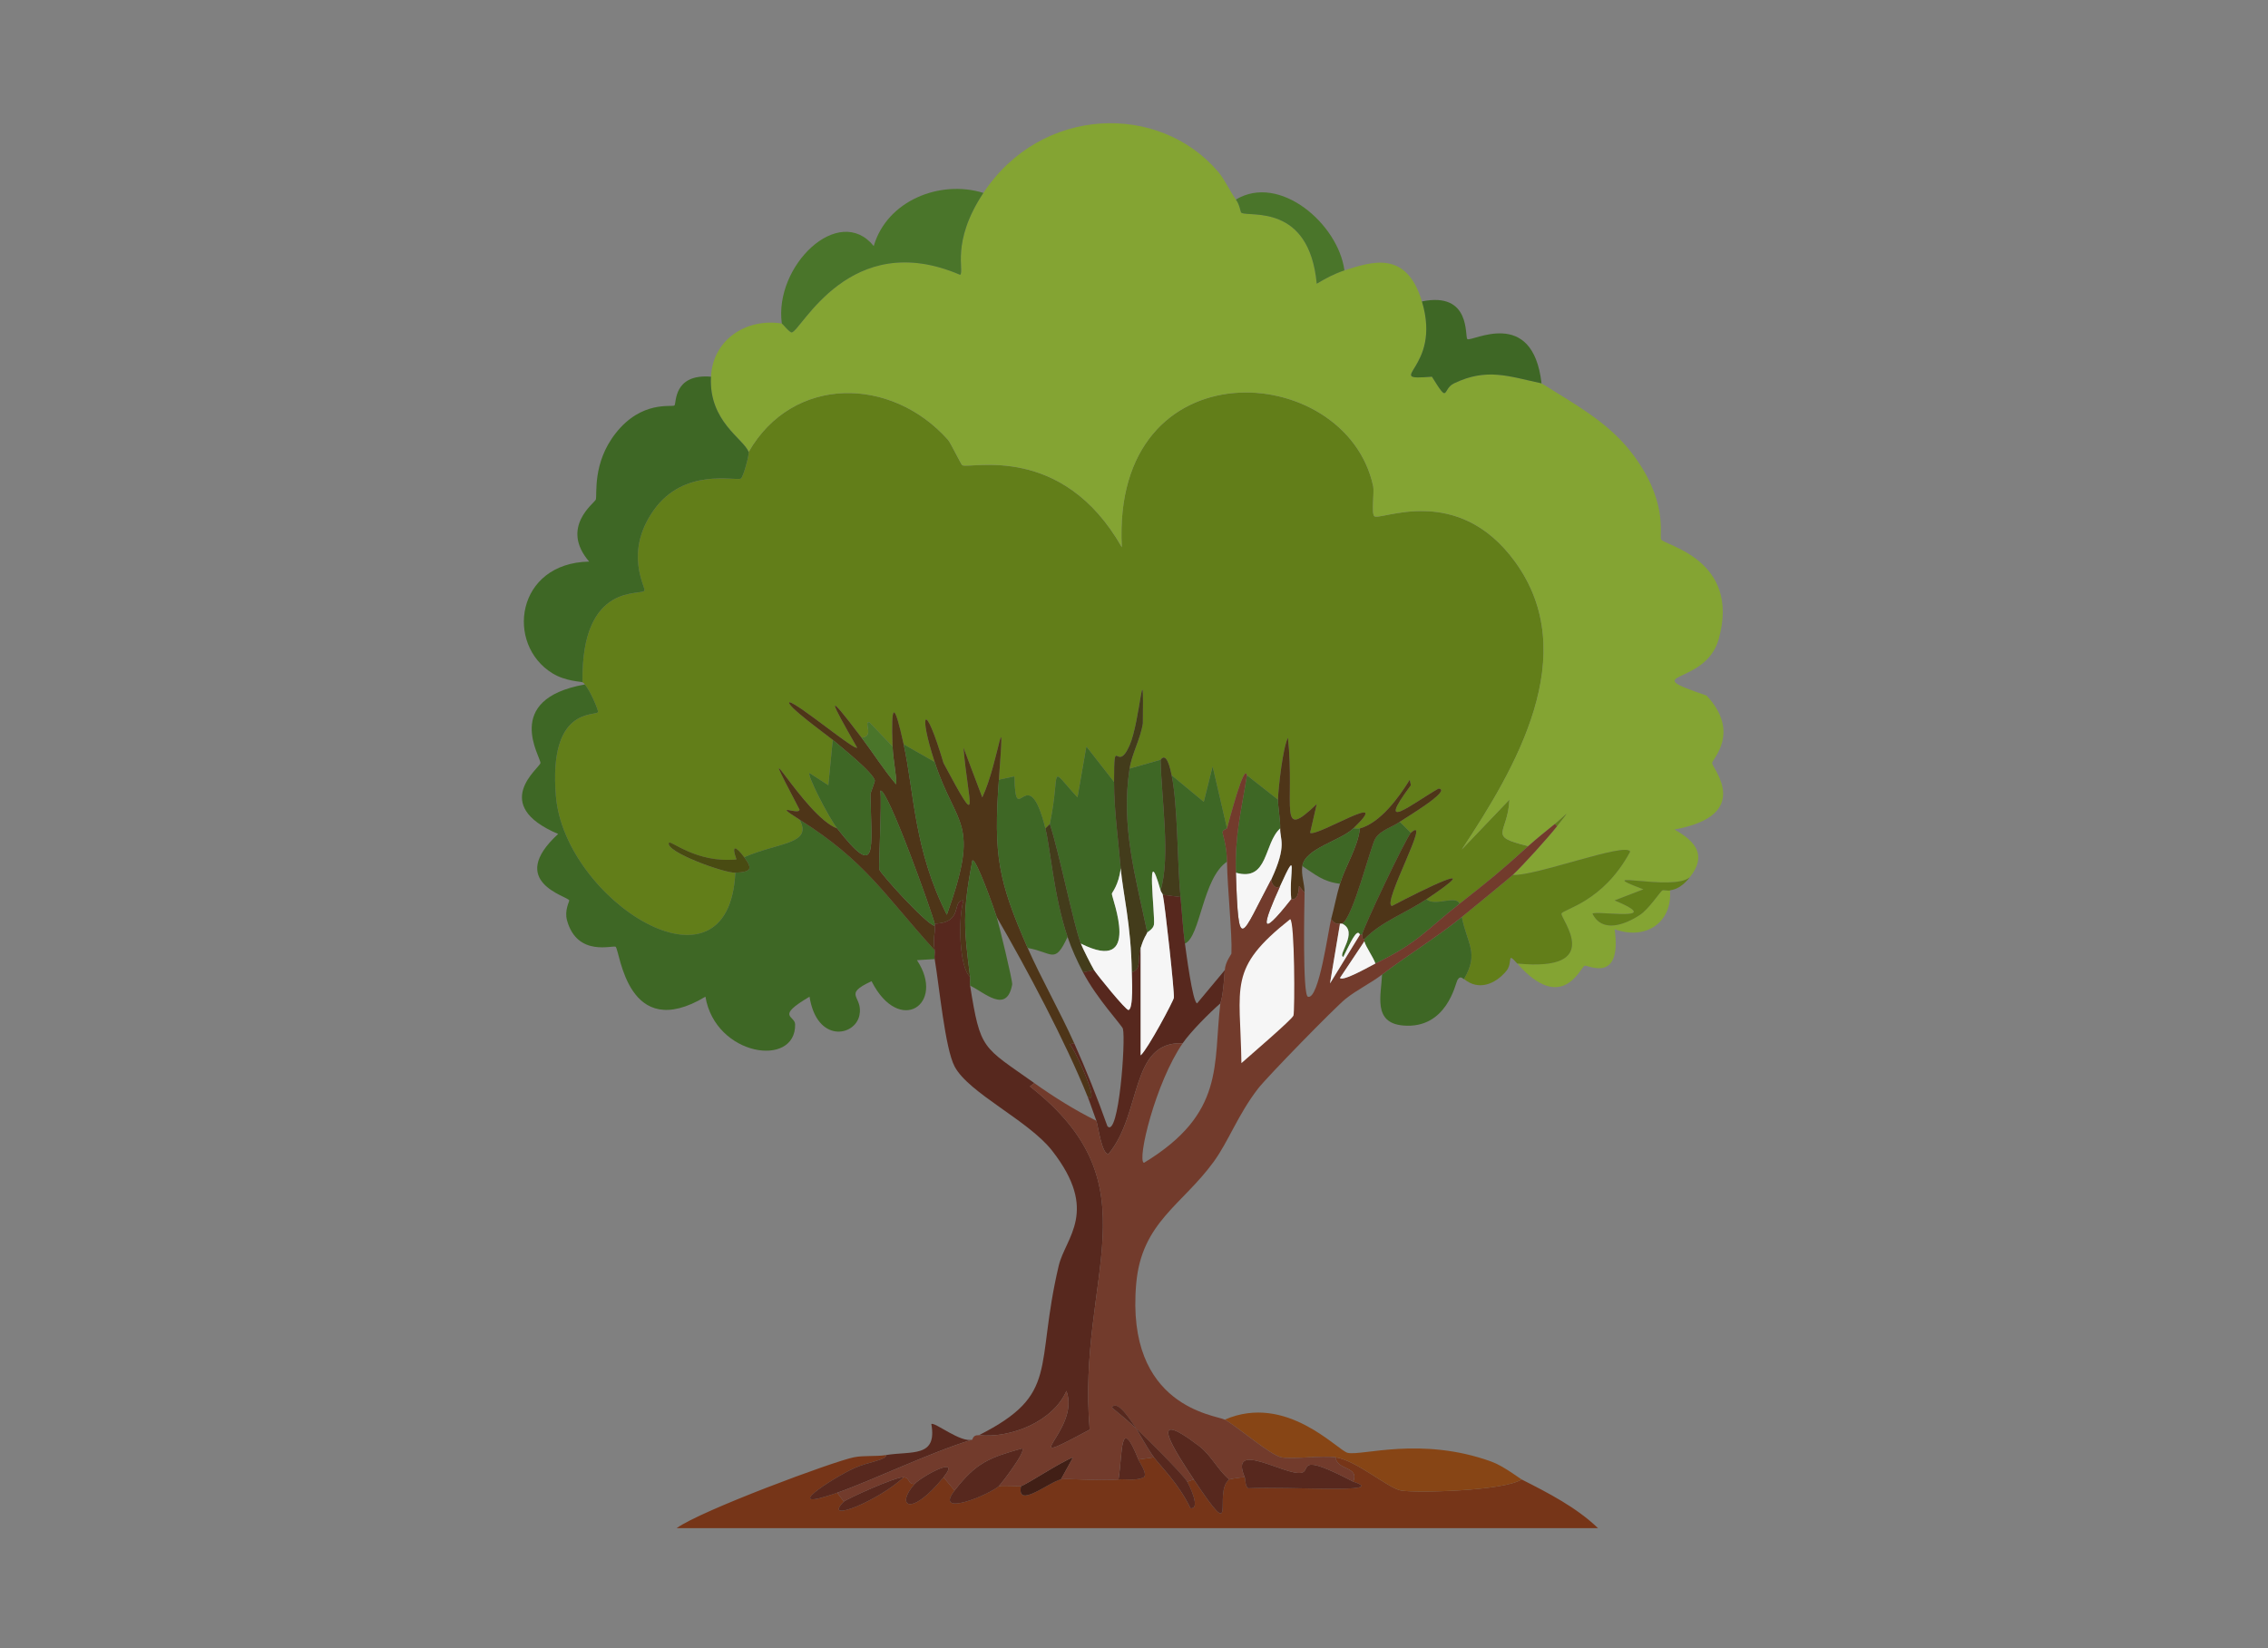 <?xml version="1.0" encoding="UTF-8"?>
<svg id="Layer_1" data-name="Layer 1" xmlns="http://www.w3.org/2000/svg" viewBox="0 0 1471.31 1069.35"><rect x="0" y="0" width="1471.31" height="1069.35" fill="#808080" stroke="none"/>
  <defs>
    <style>
      .cls-1 {
        fill: #494b12;
      }

      .cls-1, .cls-2, .cls-3, .cls-4, .cls-5, .cls-6, .cls-7, .cls-8, .cls-9, .cls-10, .cls-11, .cls-12, .cls-13 {
        stroke-width: 0px;
      }

      .cls-2 {
        fill: #4a752a;
      }

      .cls-3 {
        fill: #763518;
      }

      .cls-4 {
        fill: #4e3518;
      }

      .cls-5 {
        fill: #874515;
      }

      .cls-6 {
        fill: #411f16;
      }

      .cls-7 {
        fill: #57281e;
      }

      .cls-8 {
        fill: #723b2c;
      }

      .cls-9 {
        fill: #f6f6f6;
      }

      .cls-10 {
        fill: #433c1b;
      }

      .cls-11 {
        fill: #3e6725;
      }

      .cls-12 {
        fill: #627e19;
      }

      .cls-13 {
        fill: #84a433;
      }
    </style>
  </defs>
  <path class="cls-12" d="M991.41,549.04c-19.17,17.36-24.67,21.7-44.54,37.36-2.43-5.94-15.61,2.05-21.55-2.87,41.53-27.8-2.92-5.95-22.27,4.31-7.09-.83,26.33-60.32,12.21-47.42l-7.18-7.18c2.57-1.9,34.53-20.71,25.14-21.55-16.2,9.13-42.09,30.16-17.96-2.16l-.72-3.59c-7.12,11.62-19.03,27.9-32.33,31.61-1.16.32-2.95-.19-4.31,0,27.11-26.1-23.57,5.77-28.02,2.87q2.16-9.34,4.31-18.68c-25.62,24.74-14.02,1.38-18.68-43.1-3.34,6.66-6.17,32.1-6.47,40.23q-10.06-7.9-20.12-15.81c-1.61-8.59-11.28,28.45-12.93,34.48q-4.67-20.12-9.34-40.23-2.87,11.49-5.75,22.99-10.42-8.62-20.83-17.24c-.83-4.03-3.28-15.59-7.18-10.06l-20.12,5.75c1.46-9.6,7.21-19.59,8.62-29.46.63-49.26-1.56-1.66-8.62,14.37-8.47,19.23-10.01-8.96-10.06,23.71l-17.96-22.99-5.75,33.05c-19.64-21.26-10.45-18.9-17.96,17.24l-2.87,2.87c-11.68-46.38-19.34,2.67-20.12-33.77q-5.03,1.08-10.06,2.16c4.17-57.08.06-11.49-10.78,11.49l-12.21-32.33c3.04,36.69,11.9,56.48-12.93,10.06-12.42-41.9-16.35-33.09-5.75-.72l-20.12-11.49c-6.08-27.74-8.29-27.84-7.18,1.44l-15.09-15.81c-4.06-.45,3.64,9.47-5.03,10.06-24.51-32.38-20.44-24.34-2.87,6.47-1.1,2.45-37.82-28.27-43.82-29.46-3.28,1.51,25.88,22.56,28.02,24.43q-1.44,14.73-2.87,29.46l-12.21-7.9c-1.91.74,12.19,28.55,17.96,35.92-21.2-7.48-57.64-75.8-24.43-12.21-.23,4.03-18.72-5.38,0,6.47,8.67,16.1-13.36,14.6-35.92,24.43-5.27-7.12-8.61-8.6-5.03,1.44-26.1,2.56-42.88-12.87-43.82-10.78-2.6,5.78,35.88,19.7,43.1,19.4-4.24,85.99-110.66,17.99-116.38-49.57-4.92-58.1,25.18-51.87,27.3-54.6.61-.79-5.47-14.96-8.62-17.96-.08-.07.33-.45-1.44-1.44-1.06-66.57,39.62-55.61,40.23-59.63.41-2.7-13.15-24.71,5.75-51.73,19.82-28.33,53.35-19.01,56.75-20.83,1.59-.85,5.57-15.75,5.03-17.24,28.83-50.16,92.8-49.02,129.31-7.9,1.88,2.11,8.47,16.15,9.34,16.52,5.72,2.43,64.82-14.58,103.45,53.16-6.89-131.89,145.47-121.61,163.08-39.51.79,3.69-1.26,17.74.72,19.4,3.93,3.29,53.8-21.9,91.24,29.46,44.01,60.37.29,134.27-34.48,186.79q15.45-16.16,30.89-32.33c-1.02,22.67-14.97,23.5,12.21,30.17Z"/>
  <path class="cls-13" d="M801.75,129.48c2.66,3.67,2.87,8.24,3.59,8.62,5.43,2.84,43.94-6.22,48.85,45.98,5.61-3.35,11.73-6.64,17.96-8.62,17.79-5.65,40.21-13.4,50.29,20.12,13.35,44.37-26.74,51.47,6.47,48.85,11.46,18.5,6.43,8.13,14.37,4.31,21.23-10.22,35.49-4.54,56.75,0,20.34,12.79,42.22,24.55,57.47,43.82,25.22,31.86,18.79,54.66,20.12,57.47,1.77,3.77,51.85,12.84,37.36,64.66-8.7,31.13-54.75,20.64-7.9,36.64,22.46,23.93,3.5,41.39,3.59,43.82.12,3.24,27.14,33.7-24.43,43.1,14.2,7.91,21.04,16.97,10.06,30.89-10.92,9.76-66.81-5.86-30.17,7.9q-9.34,3.59-18.68,7.18c34.14,14.37-12.65,6.37-14.37,8.62,6.35,12.75,21.08,7.21,30.89.72,5.57-3.69,12.85-14.7,14.37-15.81.69-.51,4.36.48,5.03,0,1.55,21.28-16.23,32.53-35.92,25.14,4.92,35.57-17.39,23.17-19.4,23.71-2.65.7-14.4,31.9-43.82-1.44,57.4,5.64,27.96-29.21,28.74-32.33.74-2.97,26.82-7.16,44.54-40.23-2.29-6.51-61.9,16.11-76.15,15.09,6.94-6.53,22.7-23.95,28.74-31.61,10.35-13.12,5.73-7.31-1.44-1.44-5.83,4.77-11.64,9.3-17.24,14.37-27.19-6.68-13.23-7.5-12.21-30.17q-15.45,16.16-30.89,32.33c34.77-52.52,78.5-126.42,34.48-186.79-37.44-51.36-87.31-26.17-91.24-29.46-1.98-1.65.07-15.71-.72-19.4-17.61-82.1-169.97-92.38-163.08,39.51-38.63-67.74-97.73-50.74-103.45-53.16-.87-.37-7.46-14.41-9.34-16.52-36.51-41.12-100.48-42.25-129.31,7.9-3.15-8.61-25.92-19.67-24.43-48.85,1.24-24.24,23.1-38.14,45.98-34.48.43.07,5.07,5.99,6.47,5.75,6.25-1.07,37.65-68.08,109.2-37.36,2.99-2.38-6.24-20.96,15.09-53.16,37.6-56.77,114.15-58.63,152.3-13.65,4.45,5.25,7.43,12.35,11.49,17.96Z"/>
  <path class="cls-11" d="M379.32,444.15c3.15,3,9.23,17.17,8.62,17.96-2.12,2.73-32.22-3.5-27.3,54.6,5.72,67.56,112.14,135.56,116.38,49.57,10.69-.44,11.23-2.65,5.75-10.06,22.56-9.82,44.59-8.32,35.92-24.43,43.08,27.25,54.34,48.07,87.65,84.77.3,1.83-.31,3.92,0,5.75l-11.49.72c18.86,28.45-11.36,49.28-29.46,13.65-19.49,9.05-5.09,9.36-7.9,22.27-2.97,13.64-27.55,17.91-32.33-12.21-22.33,13.16-9.45,12.08-9.34,17.96.51,28.41-51.73,20.66-58.19-17.96-50.57,30.29-55.33-29.2-58.19-32.33-1.35-1.48-24.91,7.01-31.61-17.24-1.78-6.43,1.63-12.31,1.44-12.93-.88-2.75-41.12-11.93-7.18-43.1-44.72-19-11.93-42.94-11.49-45.98.51-3.61-25.18-41.38,28.74-51.01Z"/>
  <path class="cls-11" d="M461.22,244.43c-1.49,29.18,21.28,40.24,24.43,48.85.54,1.49-3.44,16.39-5.03,17.24-3.41,1.82-36.94-7.5-56.75,20.83-18.9,27.02-5.34,49.03-5.75,51.73-.61,4.02-41.29-6.94-40.23,59.63-.88-.49-10.99-.62-19.4-5.75-30.77-18.77-23.87-71.64,23.71-72.56-19.12-22.34,3.6-38.04,4.31-40.23,1.02-3.13-2.39-23.67,12.93-43.1,16.9-21.44,36.29-16.72,38.08-17.96,1.42-.99-1.15-20.73,23.71-18.68Z"/>
  <path class="cls-7" d="M629.33,633.81c.24,1.86-.29,3.91,0,5.75,6.76,42.21,7.9,39.27,41.67,63.22l-2.87,2.16c82.68,64.72,30.17,122.63,38.79,222.71-51.92,27.78-5.43.83-15.09-25.14-8.8,20.03-36.14,30.77-56.75,28.74,52.66-26.69,36.01-43.1,51.73-109.92,4.33-18.39,26.53-35.25-4.31-74.72-15.29-19.57-54.09-37.29-63.22-54.6-6.2-11.75-9.87-51.55-12.93-69.69-.31-1.83.3-3.91,0-5.75-1.45-8.77.8-11.69,0-15.81-.09-.46.09-.98,0-1.44,19.12-.56,10.74-15.12,18.68-15.09-3.51,11.59-2.81,43.68,4.31,49.57Z"/>
  <path class="cls-12" d="M984.23,625.19c-7.25-8.21-2.38-.63-7.18,5.03-7.25,8.54-17.96,12.76-27.3,5.03,9.93-17,1.99-22.81-1.44-40.23,6.38-5.18,30.9-25.28,33.05-27.3,14.25,1.03,73.86-21.6,76.15-15.09-17.73,33.08-43.8,37.26-44.54,40.23-.78,3.12,28.66,37.97-28.74,32.33Z"/>
  <path class="cls-2" d="M637.95,125.17c-21.33,32.21-12.1,50.78-15.09,53.16-71.54-30.73-102.95,36.29-109.2,37.36-1.4.24-6.04-5.68-6.47-5.75-5.14-37.43,36.94-78.21,59.63-50.29,8.59-29.53,43-43.18,71.12-34.48Z"/>
  <g>
    <path class="cls-3" d="M574.73,944.17c.98,3.1-11.81,4.43-20.83,8.62-14.06,6.54-49.64,29.47-10.78,15.81l4.31,5.75c-14.51,14.7,22.8-.74,38.79-15.81,4.38.31,2.56,4.85,7.18,4.31-12.66,14.13-2.87,22.28,18.68-4.31l7.18,8.62c-13.71,17.76,22.1,2.91,28.74-2.87,2.92-.5,13.67.18,14.37,0-3.15,15.3,18.53-2.89,25.86-4.31,4.71-.91,24.17,1.12,37.36,0,5.53-.47,11.17,1.13,16.52-1.44,2.29-2.59-2.54-8.85-3.59-11.49l10.06-1.44c4.41,5.99,16.02,16.92,23.71,33.05,6.9.77-.67-14.76-2.16-17.24l4.31-1.44c29.88,45.04,12.04,8.4,22.99,0,.4-.31,8.39-1.56,10.06-1.44.59,1.41.09,5.5,2.16,7.18,26.84-1.38,92.27,3.61,68.25-4.31,4.09-10.15-10.61-7.12-11.49-15.81,13.5,1.95,34.03,20.01,42.39,21.55,9.35,1.72,66.66.4,78.31-7.18,17.34,8.79,35.42,18.03,49.57,31.61H438.95c15.67-11.4,101.77-43.33,114.95-45.98,6.56-1.32,14.51-.39,20.83-1.44Z"/>
    <path class="cls-5" d="M987.1,959.97c-11.65,7.58-68.95,8.91-78.31,7.18-8.35-1.54-28.89-19.6-42.39-21.55-9.28-1.34-27.81,1.48-35.2,0-7.18-1.44-28.44-19.9-36.64-24.43,40.06-17.37,73.15,20.04,79.74,21.55,9.21,2.11,47.73-10.88,93.39,5.75,7.58,2.76,18.39,10.98,19.4,11.49Z"/>
  </g>
  <g>
    <path class="cls-11" d="M1000.03,248.74c-21.27-4.54-35.52-10.22-56.75,0-7.94,3.82-2.91,14.19-14.37-4.31-33.21,2.62,6.88-4.48-6.47-48.85,32.1-6.54,27.67,22.96,29.46,24.43,2.66,2.17,42.39-21.47,48.13,28.74Z"/>
    <path class="cls-2" d="M872.16,175.46c-6.23,1.98-12.35,5.27-17.96,8.62-4.91-52.2-43.42-43.14-48.85-45.98-.73-.38-.93-4.95-3.59-8.62,28.38-17.09,66.44,15.88,70.4,45.98Z"/>
  </g>
  <path class="cls-7" d="M630.77,934.11c-27.84,8.49-64.44,26.33-87.65,34.48-38.87,13.66-3.28-9.27,10.78-15.81,9.02-4.19,21.82-5.52,20.83-8.62,16.67-2.75,33.37,1.87,29.46-20.12,1.97-1.65,19.19,12.45,26.58,10.06Z"/>
  <path class="cls-12" d="M1096.3,569.15c-6.89,8.73-12.3,8.16-12.93,8.62-.66.48-4.34-.51-5.03,0-1.51,1.11-8.8,12.12-14.37,15.81-9.81,6.5-24.55,12.03-30.89-.72,1.72-2.25,48.5,5.75,14.37-8.62q9.34-3.59,18.68-7.18c-36.64-13.76,19.26,1.86,30.17-7.9Z"/>
  <path class="cls-4" d="M558.93,478.63c7.52,9.94,14.21,20.61,22.27,30.17,1.17-.37-1.84-16-2.16-24.43-1.11-29.28,1.11-29.18,7.18-1.44,7.01,31.98,6.56,68.15,28.02,110.64,22.06-61.63,6.23-55.99-7.9-99.14-10.6-32.37-6.67-41.18,5.75.72,24.83,46.42,15.97,26.64,12.93-10.06l12.21,32.33c10.83-22.99,14.95-68.58,10.78-11.49-3.56,48.69-.5,65.55,18.68,109.2,8.42,19.16,20.89,41.07,30.17,61.78l-2.87.72c3.77,3.83,20.43,40.94,11.49,33.77-14.33-35.64-39.48-82.93-58.91-116.38-1.13-3.7-13.47-38.95-15.81-36.64-6.45,33.95-5.44,44.13-1.44,75.43-7.12-5.89-7.82-37.98-4.31-49.57-7.94-.04.45,14.53-18.68,15.09-1.18-5.9-30.85-88.89-35.2-86.21.99,8.49-1.24,48.51-.72,51.01.53,2.54,30.3,35.46,35.92,36.64.8,4.12-1.45,7.03,0,15.81-33.31-36.7-44.57-57.52-87.65-84.77-18.72-11.84-.23-2.44,0-6.47-33.21-63.58,3.22,4.73,24.43,12.21,26.59,33.96,22.23,14.02,21.55-22.27,0-.45,2.93-8.17,2.87-8.62-.66-5.17-22.39-22.28-27.3-26.58-2.14-1.87-31.3-22.92-28.02-24.43,6.01,1.19,42.72,31.9,43.82,29.46-17.57-30.81-21.63-38.85,2.87-6.47Z"/>
  <path class="cls-11" d="M722.73,507.37c-.03,18.43,2.78,37.66,4.31,56.04-1.3,11.06-5.73,15.65-5.75,16.52-.06,2.98,19.88,52.46-20.12,32.33-4.87-12.81-13.96-58.9-20.12-77.59,7.51-36.14-1.68-38.51,17.96-17.24l5.75-33.05,17.96,22.99Z"/>
  <path class="cls-11" d="M678.18,537.54c3.23,12.81,5.4,43.89,14.37,70.4-8.42,18.18-9.63,10.01-25.86,7.18-19.18-43.65-22.24-60.51-18.68-109.2q5.03-1.08,10.06-2.16c.77,36.44,8.44-12.62,20.12,33.77Z"/>
  <path class="cls-11" d="M796,537.54c-.05.17-2.63.93-2.87,2.16-.28,1.41,2.7,7.72,2.87,19.4-16,10.85-17.16,48.66-27.3,53.16-1.41-10.12-1.9-20.06-2.87-30.17-2.18-22.53-1.67-59.15-5.75-79.03q10.42,8.62,20.83,17.24,2.87-11.49,5.75-22.99,4.67,20.12,9.34,40.23Z"/>
  <path class="cls-11" d="M606.34,494.44c14.13,43.15,29.97,37.51,7.9,99.14-21.46-42.48-21.01-78.66-28.02-110.64l20.12,11.49Z"/>
  <path class="cls-11" d="M752.9,493c.61,25.84,6.5,63.19,0,84.77-10.02-35.31-3.34,16.71-4.31,22.27-.5,2.85-4.19,4.72-4.31,5.03-7.55-36.1-17.23-68.72-11.49-106.33l20.12-5.75Z"/>
  <path class="cls-11" d="M543.12,537.54c-5.77-7.37-19.87-35.18-17.96-35.92l12.21,7.9q1.44-14.73,2.87-29.46c4.91,4.3,26.64,21.41,27.3,26.58.06.45-2.88,8.17-2.87,8.62.67,36.29,5.04,56.23-21.55,22.27Z"/>
  <path class="cls-4" d="M877.9,537.54c-8.43,8.11-31.24,12.87-33.05,24.43-.91,5.84,1.52,11.26,1.44,17.24l-3.59-4.31c-.45,10.62-4.68,8.18-5.03,8.62-1.69-16.49,4.93-35.34-7.18-8.62-2.62,2.46-5.67-.7-5.75-4.31,10.46-22.46,5.45-25.86,5.75-33.05.2-4.84-1.57-15.02-1.44-18.68.3-8.13,3.13-33.57,6.47-40.23,4.66,44.49-6.94,67.85,18.68,43.1q-2.16,9.34-4.31,18.68c4.45,2.89,55.13-28.97,28.02-2.87Z"/>
  <path class="cls-10" d="M732.78,498.75c-5.73,37.6,3.95,70.23,11.49,106.33-1.04,2.6-1.81,2.16-4.31,10.06-2.24,7.06.9,13.87-5.75,15.81-.4-30.74-5.9-52.13-7.18-67.53-1.53-18.38-4.34-37.6-4.31-56.04.05-32.67,1.59-4.48,10.06-23.71,7.06-16.03,9.26-63.63,8.62-14.37-1.41,9.87-7.16,19.85-8.62,29.46Z"/>
  <path class="cls-11" d="M829.05,518.86c-.13,3.66,1.64,13.84,1.44,18.68-10.76,9.73-7.52,34.74-28.74,28.74-.76-23.86,3.38-39.8,7.18-63.22q10.06,7.9,20.12,15.81Z"/>
  <path class="cls-11" d="M915.26,540.42c-2.87,2.63-31.39,62.44-31.61,66.09h-1.44c-1.89-4.89-6.47,5.94-10.78,14.37-4.18-.93,10.24-16.18-.72-21.55,7.19-4.3,18.36-50.15,21.55-55.32,3.36-5.45,11.17-7.35,15.81-10.78l7.18,7.18Z"/>
  <path class="cls-4" d="M908.08,533.23c-4.63,3.43-12.44,5.32-15.81,10.78-3.19,5.17-14.36,51.01-21.55,55.32-.26.15-.87-.09-1.44,0-2.73.45-3.92-.65-5.75-2.87,2.05-7.53,3.53-15.67,5.75-22.99,3.57-11.76,11.58-23.57,12.93-35.92,13.3-3.71,25.21-19.99,32.33-31.61l.72,3.59c-24.13,32.32,1.76,11.28,17.96,2.16,9.39.85-22.57,19.65-25.14,21.55Z"/>
  <g>
    <path class="cls-11" d="M949.75,635.25c-.33.57-2.17-2.99-4.31.72-1.25,2.16-6.86,31.9-35.2,29.46-19.71-1.7-14.26-19.58-13.65-33.05,16.69-12.81,35.12-23.87,51.73-37.36,3.42,17.42,11.37,23.23,1.44,40.23Z"/>
    <path class="cls-11" d="M946.87,586.4c-21.93,17.28-27.21,25.61-54.6,38.79-1.53-4.35-6.27-10.76-7.18-14.37-.11-.45.09-.97,0-1.44,11.12-11.5,26.93-16.96,40.23-25.86,5.94,4.92,19.12-3.07,21.55,2.87Z"/>
  </g>
  <path class="cls-4" d="M925.32,583.52c-13.3,8.91-29.11,14.37-40.23,25.86-.03-.16-1.65.76-1.44-2.87.22-3.66,28.74-63.47,31.61-66.09,14.12-12.91-19.3,46.58-12.21,47.42,19.35-10.26,63.8-32.11,22.27-4.31Z"/>
  <path class="cls-11" d="M882.21,537.54c-1.36,12.35-9.36,24.16-12.93,35.92-11.11-1.39-15.68-5.8-24.43-11.49,1.81-11.55,24.62-16.31,33.05-24.43,1.36-.19,3.15.32,4.31,0Z"/>
  <path class="cls-10" d="M760.08,503.06c4.08,19.87,3.57,56.5,5.75,79.03l-11.49-1.44c-.29-1.27-1.07-1.59-1.44-2.87,6.5-21.59.61-58.93,0-84.77,3.9-5.53,6.36,6.03,7.18,10.06Z"/>
  <path class="cls-10" d="M701.17,612.26c1.11,2.92,6.93,14.41,8.62,17.24l-7.18,1.44c-3.92-7.54-7.33-14.92-10.06-22.99-8.97-26.52-11.14-57.59-14.37-70.4l2.87-2.87c6.16,18.69,15.25,64.78,20.12,77.59Z"/>
  <path class="cls-2" d="M579.04,484.38c.32,8.43,3.32,24.05,2.16,24.43-8.06-9.56-14.75-20.24-22.27-30.17,8.67-.59.96-10.5,5.03-10.06l15.09,15.81Z"/>
  <path class="cls-1" d="M482.78,556.22c5.48,7.41,4.94,9.62-5.75,10.06-7.23.3-45.7-13.62-43.1-19.4.94-2.09,17.72,13.34,43.82,10.78-3.59-10.03-.24-8.56,5.03-1.44Z"/>
  <path class="cls-12" d="M1010.09,536.11l-1.44-1.44c7.17-5.87,11.78-11.68,1.44,1.44Z"/>
  <path class="cls-7" d="M765.83,582.08c.98,10.12,1.47,20.06,2.87,30.17.65,4.66,4.96,38.38,7.9,38.79q8.98-10.78,17.96-21.55c-1.31,19.44-2.74,20.44-2.87,21.55-7.24,6.31-19.28,18.41-24.43,25.86-34.53-1.27-26.17,45.3-48.13,71.84-4.43.5-6.81-18.66-7.9-21.55-1.96-5.17-3.72-10.77-5.75-15.81,8.94,7.18-7.73-29.93-11.49-33.77l2.87-.72c7.95,17.75,15.04,35.57,21.55,53.88,7.35,8.19,11.96-55.7,10.06-63.22-.55-2.17-17.04-19.67-25.86-36.64l7.18-1.44c1.71,2.85,20.58,26.1,22.27,25.86,3.38-.47,2.2-20.85,2.16-24.43,6.64-1.93,3.51-8.74,5.75-15.81v69.69c4.56-3.89,21.24-35.22,21.55-37.36.49-3.32-5.84-61-7.18-66.81l11.49,1.44Z"/>
  <path class="cls-7" d="M877.9,961.41c24.02,7.92-41.41,2.93-68.25,4.31-2.06-1.69-1.56-5.78-2.16-7.18-10.37-24.66,26.1-1.01,36.64-2.87,6.99-1.23-4.27-14.12,33.77,5.75Z"/>
  <path class="cls-7" d="M797.44,959.97c-10.95,8.4,6.89,45.04-22.99,0-10.73-16.18-33-49.52,3.59-21.55,7.73,5.91,11.96,15.37,19.4,21.55Z"/>
  <path class="cls-9" d="M830.49,537.54c-.29,7.19,4.71,10.59-5.75,33.05-19.71,37.12-21.27,49.51-22.99-4.31,21.22,6.01,17.98-19.01,28.74-28.74Z"/>
  <path class="cls-7" d="M648.01,964.28c-6.64,5.79-42.45,20.63-28.74,2.87,13.94-18.06,22.51-21.34,43.82-27.3,3.03,1.56-13.96,23.45-15.09,24.43Z"/>
  <path class="cls-6" d="M688.24,959.97c-7.33,1.42-29.02,19.61-25.86,4.31,3.41-.86,25.26-15.44,33.77-18.68l-7.9,14.37Z"/>
  <path class="cls-7" d="M738.53,947.04c1.06,2.65,5.88,8.91,3.59,11.49-5.35,2.57-11,.97-16.52,1.44,2.71-16.55.85-43.21,12.93-12.93Z"/>
  <path class="cls-7" d="M612.09,958.53c-21.55,26.59-31.34,18.44-18.68,4.31,4.12-4.6,30.98-19.48,18.68-4.31Z"/>
  <path class="cls-9" d="M837.67,583.52c-21.86,27.81-18.2,15.7-7.18-8.62,12.11-26.72,5.49-7.87,7.18,8.62Z"/>
  <path class="cls-7" d="M586.23,958.53c-15.99,15.06-53.31,30.51-38.79,15.81,1.47-1.49,33.4-16.18,38.79-15.81Z"/>
  <g>
    <path class="cls-8" d="M808.94,503.06c-3.8,23.42-7.95,39.36-7.18,63.22,1.72,53.82,3.28,41.43,22.99,4.31.08,3.61,3.13,6.77,5.75,4.31-11.02,24.32-14.68,36.43,7.18,8.62.35-.45,4.58,2,5.03-8.62l3.59,4.31c-.11,7.6-1.4,66.32,2.16,67.53,7.17,2.44,13.28-43.66,15.09-50.29,1.83,2.22,3.02,3.33,5.75,2.87q-3.23,19.4-6.47,38.79,9.7-15.81,19.4-31.61h1.44c-.21,3.63,1.41,2.72,1.44,2.87.09.46-.11.99,0,1.44q-7.9,11.85-15.81,23.71c1.53,2.81,20.73-8.25,22.99-9.34,27.39-13.18,32.67-21.52,54.6-38.79,19.87-15.66,25.37-20,44.54-37.36,5.6-5.07,11.42-9.6,17.24-14.37l1.44,1.44c-6.04,7.66-21.79,25.08-28.74,31.61-2.15,2.02-26.67,22.12-33.05,27.3-16.61,13.49-35.03,24.55-51.73,37.36-7.25,5.56-16.46,9.95-23.71,15.81-7.12,5.75-51.07,50.8-56.75,58.19-13.09,17-19.12,34.18-28.74,47.42-20.43,28.13-46.76,39.31-50.29,79.03-7.16,80.59,52.09,85.4,57.47,88.37,8.2,4.52,29.46,22.99,36.64,24.43,7.39,1.48,25.92-1.34,35.2,0,.89,8.68,15.58,5.66,11.49,15.81-38.04-19.87-26.78-6.98-33.77-5.75-10.54,1.86-47.01-21.78-36.64,2.87-1.67-.12-9.65,1.13-10.06,1.44-7.43-6.18-11.67-15.65-19.4-21.55-36.59-27.97-14.33,5.37-3.59,21.55l-4.31,1.44c-3-5.02-26.42-28.25-33.05-34.48-2.05-2.73-11.82-19.51-15.81-13.65,5.33,4.33,10.82,8.95,15.81,13.65.66.88,7.24,12.9,11.49,18.68l-10.06,1.44c-12.08-30.28-10.22-3.61-12.93,12.93-13.18,1.12-32.64-.91-37.36,0l7.9-14.37c-8.5,3.24-30.35,17.82-33.77,18.68-.7.18-11.45-.5-14.37,0,1.12-.98,18.12-22.86,15.09-24.43-21.31,5.96-29.88,9.24-43.82,27.3l-7.18-8.62c12.3-15.17-14.56-.29-18.68,4.31-4.63.54-2.8-4-7.18-4.31-5.4-.38-37.32,14.31-38.79,15.81l-4.31-5.75c23.21-8.16,59.81-26,87.65-34.48,1-3.58,3.88-2.65,4.31-2.87,20.62,2.04,47.96-8.71,56.75-28.74,9.66,25.98-36.84,52.92,15.09,25.14-8.63-100.08,43.88-157.98-38.79-222.71l2.87-2.16c12.64,8.96,26.3,17.56,40.23,24.43,1.1,2.89,3.47,22.05,7.9,21.55,21.97-26.54,13.6-73.11,48.13-71.84-17.7,25.65-29.83,76.16-25.14,77.59,52.93-32.09,44.82-63.9,49.57-103.45.13-1.11,1.56-2.11,2.87-21.55.37-5.56,4.28-10.2,4.31-10.78.59-12.5-2.62-42.21-2.87-59.63-.17-11.67-3.16-17.99-2.87-19.4.25-1.23,2.83-1.98,2.87-2.16,1.65-6.04,11.33-43.07,12.93-34.48Z"/>
    <g>
      <path class="cls-9" d="M836.95,596.45c3.01.84,3.07,59.35,2.16,62.5-.7,2.42-28.72,26.36-33.77,30.89-.74-50.66-9-61.21,31.61-93.39Z"/>
      <path class="cls-7" d="M770.14,961.41c1.49,2.48,9.05,18.01,2.16,17.24-7.68-16.12-19.3-27.05-23.71-33.05-4.25-5.78-10.84-17.8-11.49-18.68,6.62,6.24,30.04,29.47,33.05,34.48Z"/>
      <path class="cls-9" d="M882.21,606.51q-9.7,15.81-19.4,31.61,3.23-19.4,6.47-38.79c.57-.09,1.18.15,1.44,0,10.96,5.37-3.46,20.62.72,21.55,4.3-8.43,8.88-19.26,10.78-14.37Z"/>
      <path class="cls-9" d="M892.27,625.19c-2.26,1.09-21.46,12.15-22.99,9.34q7.9-11.85,15.81-23.71c.92,3.6,5.66,10.02,7.18,14.37Z"/>
      <path class="cls-7" d="M737.09,926.92c-4.99-4.7-10.47-9.32-15.81-13.65,3.98-5.86,13.75,10.92,15.81,13.65Z"/>
    </g>
  </g>
  <path class="cls-11" d="M646.57,595.02c1.44,4.71,10.47,41.61,10.06,43.82-3.57,19.31-17.95,5.13-27.3.72-.29-1.84.24-3.89,0-5.75-4-31.31-5.01-41.48,1.44-75.43,2.34-2.31,14.67,32.94,15.81,36.64Z"/>
  <path class="cls-11" d="M606.34,599.33c.09.46-.09.98,0,1.44-5.62-1.18-35.39-34.1-35.92-36.64-.52-2.5,1.71-42.51.72-51.01,4.35-2.68,34.02,80.31,35.2,86.21Z"/>
  <path class="cls-9" d="M734.22,630.94c.05,3.58,1.23,23.96-2.16,24.43-1.69.24-20.56-23.01-22.27-25.86-1.7-2.83-7.51-14.33-8.62-17.24,40,20.14,20.05-29.35,20.12-32.33.02-.87,4.45-5.46,5.75-16.52,1.28,15.4,6.79,36.79,7.18,67.53Z"/>
  <path class="cls-9" d="M752.9,577.77c.36,1.29,1.14,1.61,1.44,2.87,1.35,5.81,7.67,63.49,7.18,66.81-.31,2.13-17,33.47-21.55,37.36v-69.69c2.5-7.89,3.27-7.46,4.31-10.06.12-.31,3.81-2.18,4.31-5.03.97-5.56-5.71-57.58,4.31-22.27Z"/>
</svg>